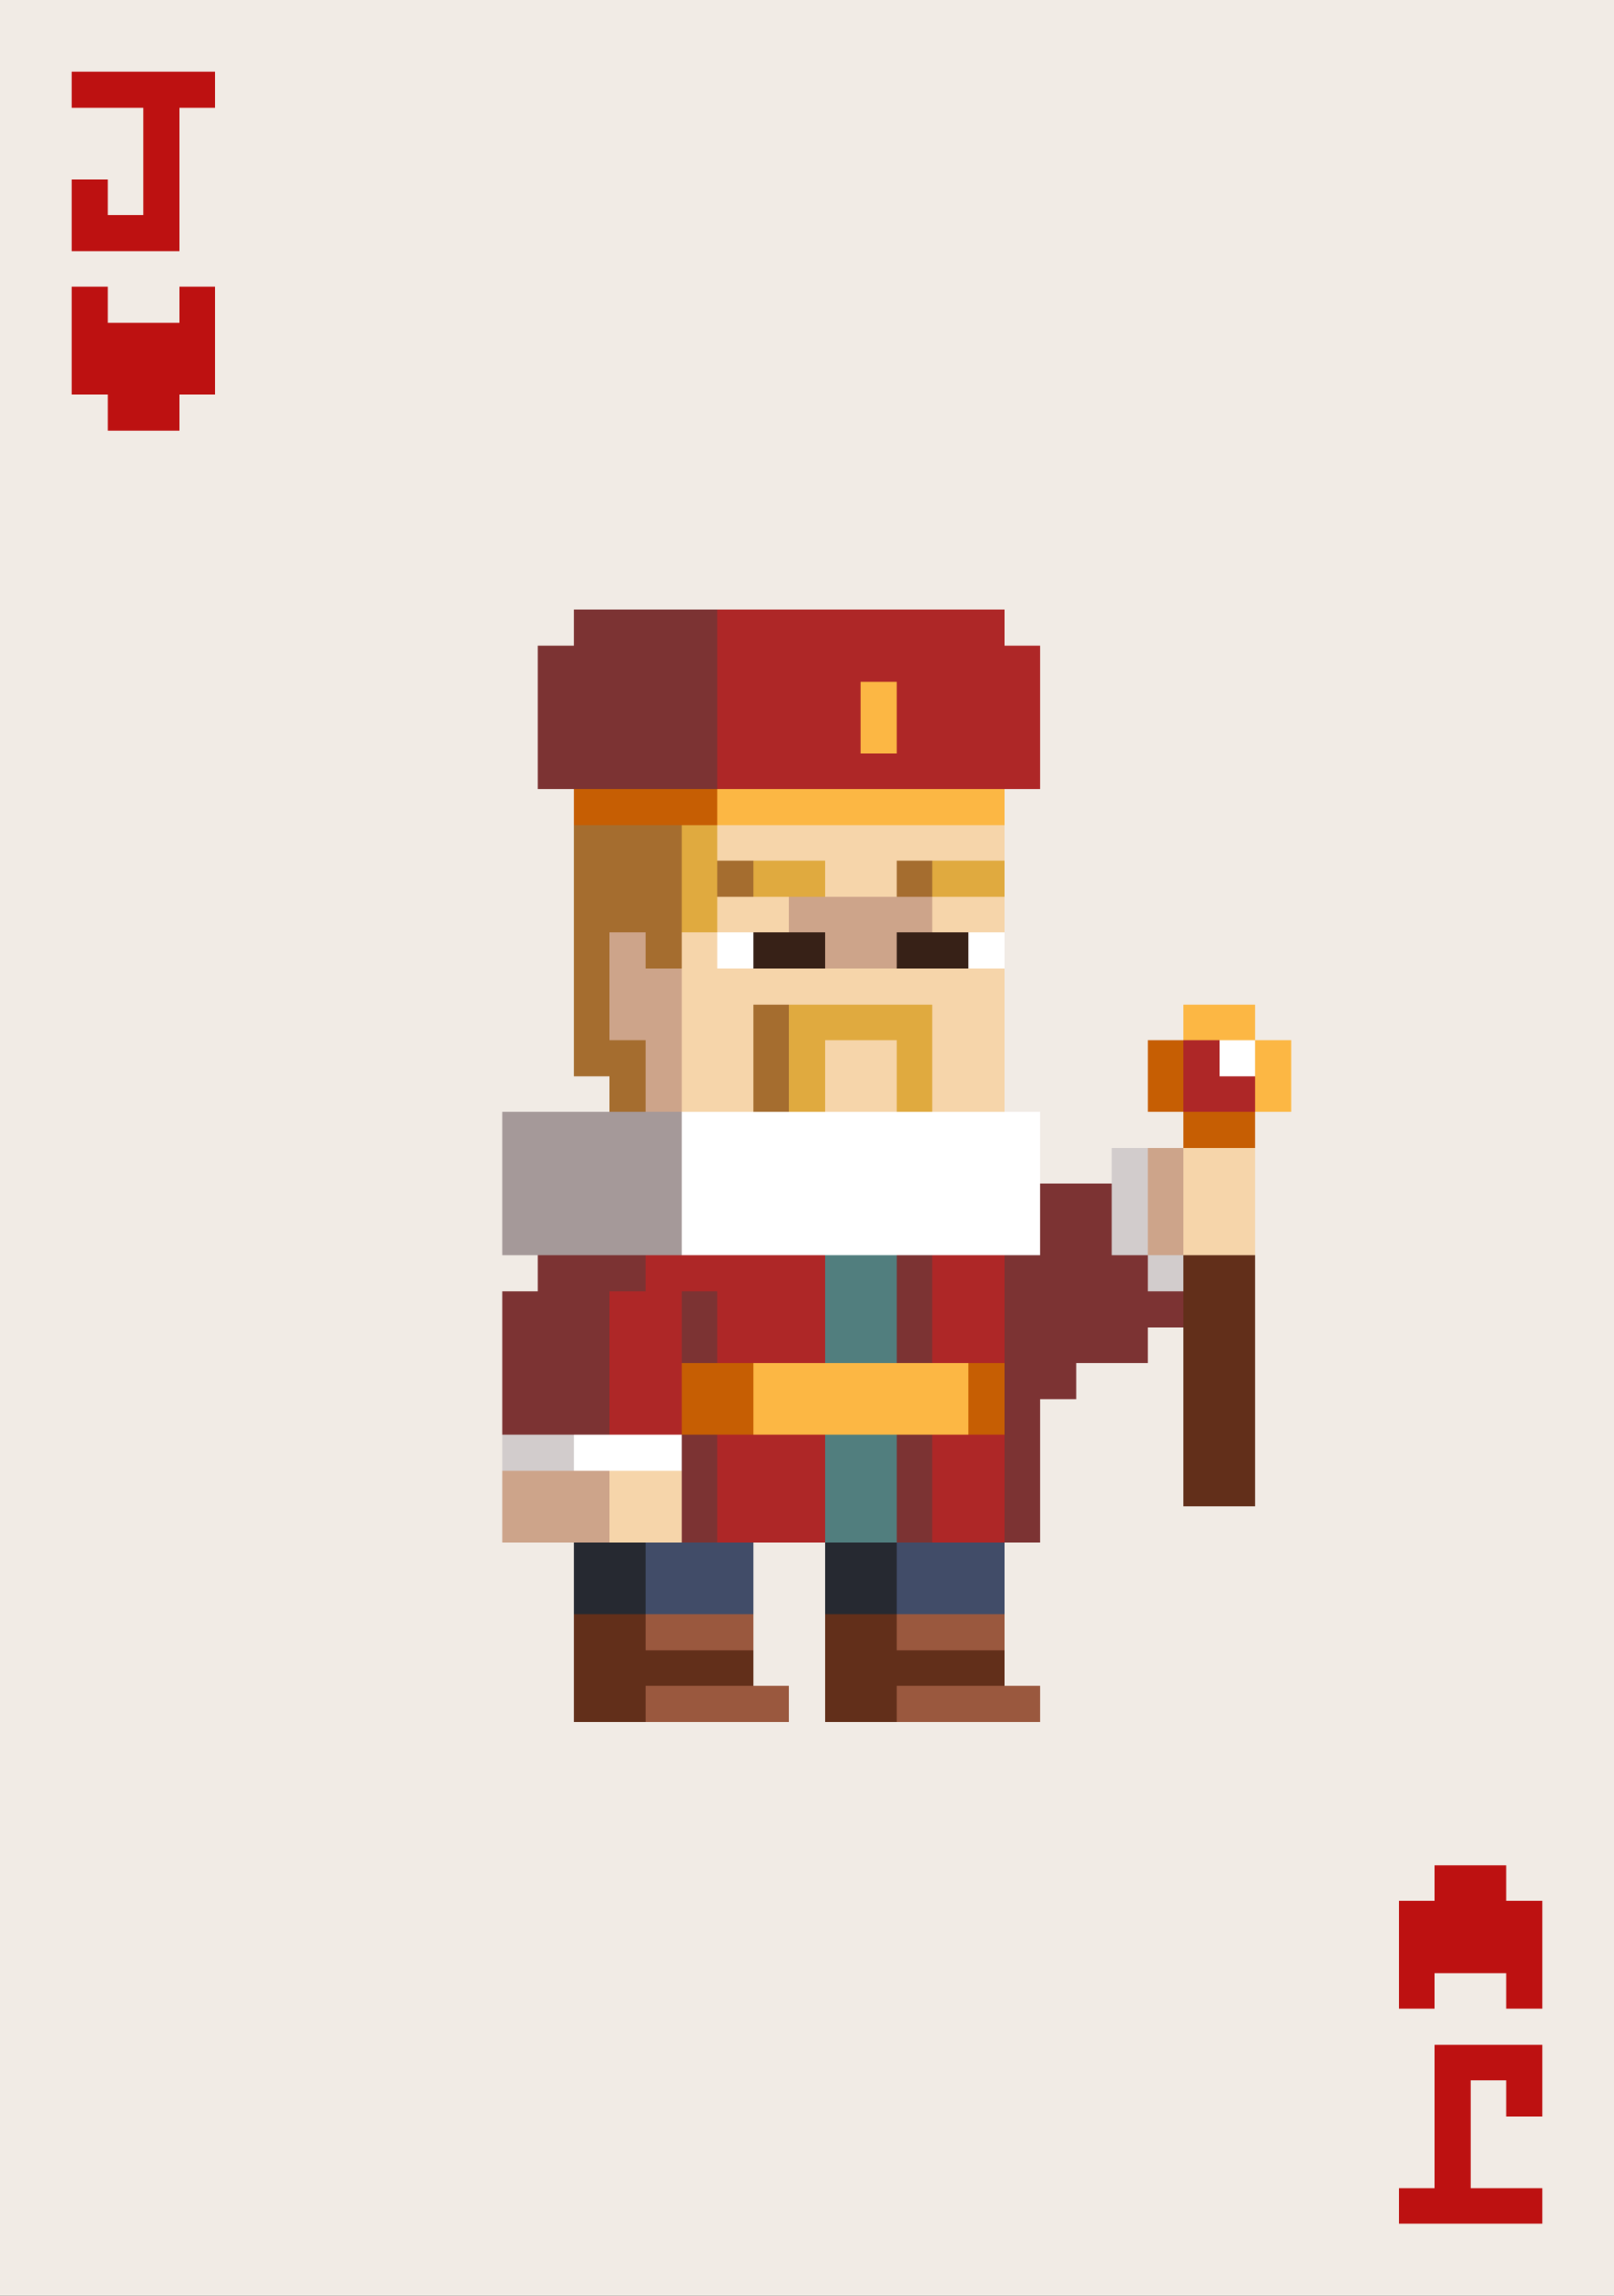 <svg xmlns="http://www.w3.org/2000/svg" viewBox="0 -0.5 45 64" shape-rendering="crispEdges">
<rect x="0" y="-0.5" width="45" height="64" fill="#333333" stroke="none"/>
<path stroke="#f1ebe5" d="M0 0h45M0 1h45M0 2h2M6 2h39M0 3h4M5 3h40M0 4h4M5 4h40M0 5h2M3 5h1M5 5h40M0 6h2M5 6h40M0 7h45M0 8h2M3 8h2M6 8h39M0 9h2M6 9h39M0 10h2M6 10h39M0 11h3M5 11h40M0 12h45M0 13h45M0 14h45M0 15h45M0 16h45M0 17h16M28 17h17M0 18h15M29 18h16M0 19h15M29 19h16M0 20h15M29 20h16M0 21h15M29 21h16M0 22h16M28 22h17M0 23h16M28 23h17M0 24h16M28 24h17M0 25h16M28 25h17M0 26h16M28 26h17M0 27h16M28 27h17M0 28h16M28 28h5M35 28h10M0 29h16M28 29h4M36 29h9M0 30h17M28 30h4M36 30h9M0 31h14M29 31h4M35 31h10M0 32h14M29 32h2M35 32h10M0 33h14M35 33h10M0 34h14M35 34h10M0 35h15M35 35h10M0 36h14M35 36h10M0 37h14M32 37h1M35 37h10M0 38h14M30 38h3M35 38h10M0 39h14M29 39h4M35 39h10M0 40h14M29 40h4M35 40h10M0 41h14M29 41h4M35 41h10M0 42h14M29 42h16M0 43h16M21 43h2M28 43h17M0 44h16M21 44h2M28 44h17M0 45h16M21 45h2M28 45h17M0 46h16M21 46h2M28 46h17M0 47h16M22 47h1M29 47h16M0 48h45M0 49h45M0 50h45M0 51h45M0 52h40M42 52h3M0 53h39M43 53h2M0 54h39M43 54h2M0 55h39M40 55h2M43 55h2M0 56h45M0 57h40M43 57h2M0 58h40M41 58h1M43 58h2M0 59h40M41 59h4M0 60h40M41 60h4M0 61h39M43 61h2M0 62h45M0 63h45" />
<path stroke="#bd1111" d="M2 2h4M4 3h1M4 4h1M2 5h1M4 5h1M2 6h3M2 8h1M5 8h1M2 9h4M2 10h4M3 11h2M40 52h2M39 53h4M39 54h4M39 55h1M42 55h1M40 57h3M40 58h1M42 58h1M40 59h1M40 60h1M39 61h4" />
<path stroke="#7c3333" d="M16 17h4M15 18h5M15 19h5M15 20h5M15 21h5M29 33h2M29 34h2M15 35h3M25 35h1M28 35h4M14 36h3M19 36h1M25 36h1M28 36h5M14 37h3M19 37h1M25 37h1M28 37h4M14 38h3M28 38h2M14 39h3M28 39h1M19 40h1M25 40h1M28 40h1M19 41h1M25 41h1M28 41h1M19 42h1M25 42h1M28 42h1" />
<path stroke="#ae2727" d="M20 17h8M20 18h9M20 19h4M25 19h4M20 20h4M25 20h4M20 21h9M33 29h1M33 30h2M18 35h5M26 35h2M17 36h2M20 36h3M26 36h2M17 37h2M20 37h3M26 37h2M17 38h2M17 39h2M20 40h3M26 40h2M20 41h3M26 41h2M20 42h3M26 42h2" />
<path stroke="#fcb744" d="M24 19h1M24 20h1M20 22h8M33 28h2M35 29h1M35 30h1M21 38h6M21 39h6" />
<path stroke="#c65e03" d="M16 22h4M32 29h1M32 30h1M33 31h2M19 38h2M27 38h1M19 39h2M27 39h1" />
<path stroke="#a56d2f" d="M16 23h3M16 24h3M20 24h1M25 24h1M16 25h3M16 26h1M18 26h1M16 27h1M16 28h1M21 28h1M16 29h2M21 29h1M17 30h1M21 30h1" />
<path stroke="#e0aa3f" d="M19 23h1M19 24h1M21 24h2M26 24h2M19 25h1M22 28h4M22 29h1M25 29h1M22 30h1M25 30h1" />
<path stroke="#f6d5aa" d="M20 23h8M23 24h2M20 25h2M26 25h2M19 26h1M19 27h9M19 28h2M26 28h2M19 29h2M23 29h2M26 29h2M19 30h2M23 30h2M26 30h2M33 32h2M33 33h2M33 34h2M17 41h2M17 42h2" />
<path stroke="#cda48a" d="M22 25h4M17 26h1M23 26h2M17 27h2M17 28h2M18 29h1M18 30h1M32 32h1M32 33h1M32 34h1M14 41h3M14 42h3" />
<path stroke="#ffffff" d="M20 26h1M27 26h1M34 29h1M19 31h10M19 32h10M19 33h10M19 34h10M16 40h3" />
<path stroke="#372117" d="M21 26h2M25 26h2" />
<path stroke="#a59999" d="M14 31h5M14 32h5M14 33h5M14 34h5" />
<path stroke="#d2cccc" d="M31 32h1M31 33h1M31 34h1M32 35h1M14 40h2" />
<path stroke="#517e7e" d="M23 35h2M23 36h2M23 37h2M23 40h2M23 41h2M23 42h2" />
<path stroke="#622f1a" d="M33 35h2M33 36h2M33 37h2M33 38h2M33 39h2M33 40h2M33 41h2M16 45h2M23 45h2M16 46h5M23 46h5M16 47h2M23 47h2" />
<path stroke="#262931" d="M16 43h2M23 43h2M16 44h2M23 44h2" />
<path stroke="#414c68" d="M18 43h3M25 43h3M18 44h3M25 44h3" />
<path stroke="#9a583e" d="M18 45h3M25 45h3M18 47h4M25 47h4" />
</svg>